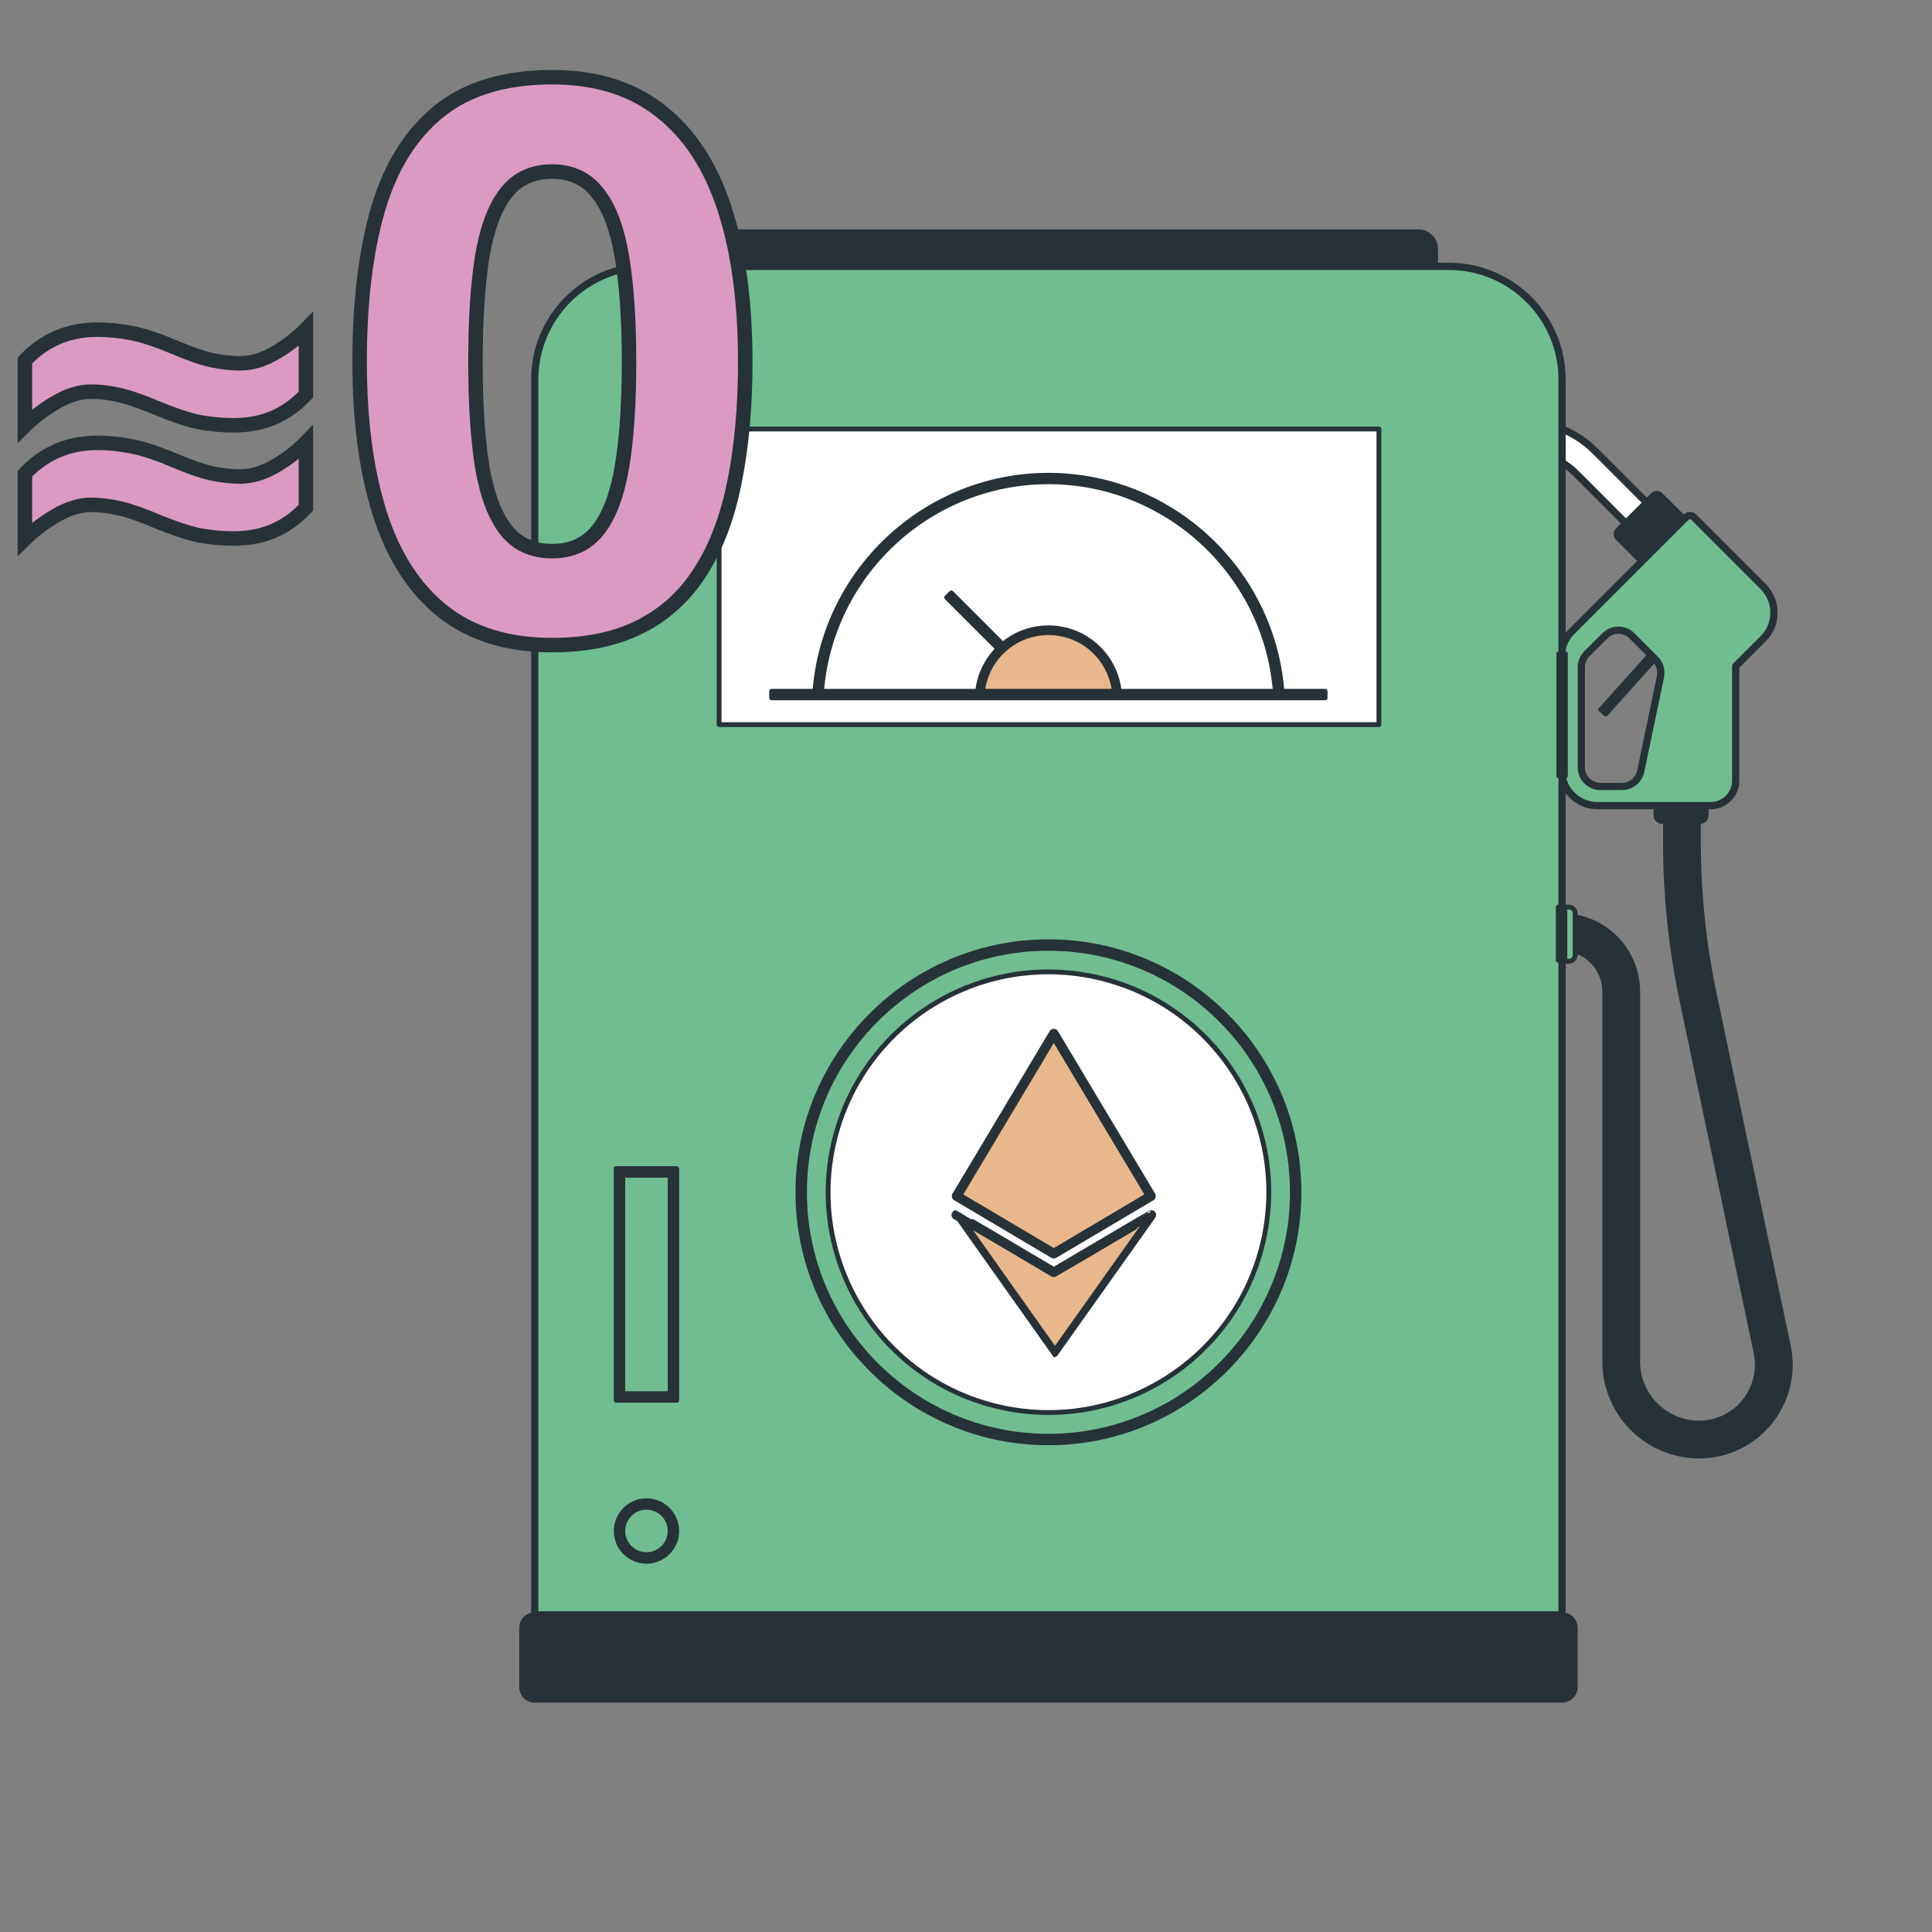 <svg width="200" height="200" viewBox="0 0 200 200" fill="none" xmlns="http://www.w3.org/2000/svg">
<rect x="0" y="0" width="200" height="200" fill="#808080" stroke="none"/>
<g clip-path="url(#clip0_335_6605)">
<path d="M165.066 46.633C164.097 45.664 162.944 44.914 161.674 44.409V47.875C162.173 48.169 162.643 48.517 163.06 48.933L169.562 55.436L171.104 52.665L165.073 46.633H165.066Z" fill="white" stroke="#263238" stroke-width="0.75" stroke-linejoin="round"/>
<path d="M174.38 53.703L169.924 58.158L167.468 55.702C167.236 55.47 167.236 55.102 167.468 54.87L171.091 51.246C171.323 51.014 171.692 51.014 171.924 51.246L174.38 53.703Z" fill="#263238" stroke="#263238" stroke-width="0.5" stroke-linejoin="round"/>
<path d="M182.527 60.724L175.342 53.539C175.123 53.321 174.762 53.321 174.543 53.539L162.664 65.419C162.015 66.067 161.654 66.954 161.654 67.868V79.748C161.661 81.768 163.353 83.399 165.373 83.399H177.089C178.521 83.399 179.681 82.239 179.681 80.806V68.96L182.527 66.115C184.014 64.627 184.014 62.218 182.527 60.731V60.724ZM171.896 70.038L169.842 79.844C169.651 80.758 168.846 81.413 167.911 81.413H165.673C164.588 81.413 163.701 80.533 163.701 79.441V69.069C163.701 68.544 163.912 68.046 164.281 67.67L166.144 65.814C166.915 65.05 168.157 65.05 168.928 65.814L171.35 68.237C171.821 68.708 172.019 69.383 171.882 70.031L171.896 70.038Z" fill="#70BD92" stroke="#263238" stroke-width="0.75" stroke-linejoin="round"/>
<path d="M175.888 150.726C170.505 150.726 166.124 146.345 166.124 140.961V102.648C166.124 100.198 164.131 98.205 161.682 98.205V94.794C166.015 94.794 169.536 98.321 169.536 102.648V140.961C169.536 144.469 172.388 147.314 175.888 147.314C177.71 147.314 179.416 146.502 180.569 145.083C181.716 143.663 182.159 141.828 181.791 140.047L174.101 103.494C172.981 98.158 172.408 92.692 172.408 87.24V83.405H175.82V87.24C175.82 92.453 176.366 97.687 177.437 102.791L185.127 139.344C185.714 142.142 185.018 145.015 183.217 147.232C181.415 149.45 178.747 150.726 175.888 150.726Z" fill="#263238" stroke="#263238" stroke-width="0.5" stroke-linejoin="round"/>
<path d="M176.01 85.036H172.039C171.705 85.036 171.432 84.763 171.432 84.429V83.398H176.618V84.429C176.618 84.763 176.345 85.036 176.01 85.036Z" fill="#263238" stroke="#263238" stroke-width="0.5" stroke-linejoin="round"/>
<path d="M161.293 99.515V93.9H162.405C162.766 93.9 163.06 94.193 163.06 94.555V98.86C163.06 99.222 162.766 99.515 162.405 99.515H161.293Z" fill="#70BD92" stroke="#263238" stroke-width="0.5" stroke-linejoin="round"/>
<path d="M146.847 24H70.213C69.237 24 68.445 24.791 68.445 25.767V32.243C68.445 33.219 69.237 34.01 70.213 34.01H146.847C147.823 34.01 148.614 33.219 148.614 32.243V25.767C148.614 24.791 147.823 24 146.847 24Z" fill="#263238" stroke="#263238" stroke-width="0.5" stroke-linejoin="round"/>
<path d="M67.067 27.575H149.993C156.455 27.575 161.702 32.823 161.702 39.285V167.17H55.358V39.285C55.358 32.823 60.605 27.575 67.067 27.575Z" fill="#70BD92" stroke="#263238" stroke-width="0.75" stroke-linejoin="round"/>
<path d="M161.729 167.17H55.337C54.599 167.17 54 167.769 54 168.508V174.663C54 175.401 54.599 176 55.337 176H161.729C162.468 176 163.067 175.401 163.067 174.663V168.508C163.067 167.769 162.468 167.17 161.729 167.17Z" fill="#263238" stroke="#263238" stroke-width="0.5" stroke-linejoin="round"/>
<path d="M142.746 44.409H74.443V75.012H142.746V44.409Z" fill="white" stroke="#263238" stroke-width="0.5" stroke-linejoin="round"/>
<path d="M130.729 128.655C133.622 116.398 126.031 104.116 113.773 101.223C101.515 98.329 89.233 105.921 86.34 118.179C83.447 130.436 91.039 142.718 103.296 145.611C115.554 148.504 127.836 140.913 130.729 128.655Z" fill="white" stroke="#263238" stroke-width="0.5" stroke-linejoin="round"/>
<path d="M108.533 149.361C94.231 149.361 82.597 137.727 82.597 123.425C82.597 109.123 94.231 97.489 108.533 97.489C122.835 97.489 134.469 109.123 134.469 123.425C134.469 137.727 122.835 149.361 108.533 149.361ZM108.533 98.171C94.607 98.171 83.28 109.498 83.28 123.425C83.28 137.352 94.607 148.679 108.533 148.679C122.46 148.679 133.787 137.352 133.787 123.425C133.787 109.498 122.46 98.171 108.533 98.171Z" fill="#263238" stroke="#263238" stroke-width="0.5" stroke-linejoin="round"/>
<path d="M98.482 61.375L97.999 61.857L107.698 71.555L108.18 71.073L98.482 61.375Z" fill="#263238" stroke="#263238" stroke-width="0.5" stroke-linejoin="round"/>
<path d="M115.636 71.901C115.398 68.182 112.313 65.241 108.533 65.241C104.753 65.241 101.669 68.182 101.43 71.901H115.636Z" fill="#E8B78B" stroke="#263238" stroke-linejoin="round"/>
<path d="M132.047 71.928C131.242 59.564 120.918 49.874 108.533 49.874C96.149 49.874 85.818 59.557 85.019 71.928L84.337 71.887C85.163 59.161 95.794 49.199 108.533 49.199C121.273 49.199 131.904 59.168 132.729 71.887L132.047 71.928Z" fill="#263238" stroke="#263238" stroke-width="0.5" stroke-linejoin="round"/>
<path d="M137.178 71.56H79.881V72.242H137.178V71.56Z" fill="#263238" stroke="#263238" stroke-width="0.5" stroke-linejoin="round"/>
<path d="M66.923 161.623C65.197 161.623 63.791 160.217 63.791 158.491C63.791 156.765 65.197 155.359 66.923 155.359C68.65 155.359 70.055 156.765 70.055 158.491C70.055 160.217 68.65 161.623 66.923 161.623ZM66.923 156.034C65.572 156.034 64.474 157.133 64.474 158.484C64.474 159.835 65.572 160.934 66.923 160.934C68.274 160.934 69.373 159.835 69.373 158.484C69.373 157.133 68.274 156.034 66.923 156.034Z" fill="#263238" stroke="#263238" stroke-width="0.5" stroke-linejoin="round"/>
<path d="M70.056 144.953H63.785V120.975H70.056V144.953ZM64.467 144.271H69.373V121.658H64.467V144.271Z" fill="#263238" stroke="#263238" stroke-width="0.5" stroke-linejoin="round"/>
<path d="M162.05 67.677H161.367V80.321H162.05V67.677Z" fill="#263238" stroke="#263238" stroke-width="0.5" stroke-linejoin="round"/>
<path d="M161.995 93.893H161.313V99.399H161.995V93.893Z" fill="#263238" stroke="#263238" stroke-width="0.5" stroke-linejoin="round"/>
<path d="M166.219 73.907L165.714 73.45L170.845 67.745L171.35 68.203L166.219 73.907Z" fill="#263238" stroke="#263238" stroke-width="0.5" stroke-linejoin="round"/>
<path d="M119.18 125.776C119.137 125.773 109.215 131.653 109.085 131.703C109.056 131.686 99.048 125.763 99 125.769C99.024 125.804 109.079 140 109.085 140C109.092 140 119.18 125.776 119.18 125.776Z" fill="#E8B78B" stroke="#263238" stroke-linejoin="round"/>
<path d="M109.09 107L99.033 123.821L109.09 129.778L119.148 123.821L109.09 107Z" fill="#E8B78B" stroke="#263238" stroke-linejoin="round"/>
<path d="M16.084 42.182C14.619 41.557 13.369 41.127 12.334 40.893C11.299 40.658 10.332 40.541 9.434 40.541C8.301 40.541 7.119 40.893 5.889 41.596C4.678 42.279 3.574 43.109 2.578 44.086V37.318C3.574 36.264 4.688 35.473 5.918 34.945C7.168 34.398 8.555 34.125 10.078 34.125C11.25 34.125 12.422 34.242 13.594 34.477C14.766 34.691 16.299 35.199 18.193 36C19.658 36.625 20.908 37.055 21.943 37.289C22.998 37.504 23.965 37.611 24.844 37.611C25.996 37.611 27.178 37.27 28.389 36.586C29.6 35.902 30.693 35.062 31.67 34.066V40.834C30.693 41.889 29.58 42.69 28.33 43.236C27.1 43.764 25.713 44.027 24.17 44.027C22.998 44.027 21.826 43.92 20.654 43.705C19.502 43.471 17.979 42.963 16.084 42.182ZM16.084 53.9C14.619 53.275 13.369 52.846 12.334 52.611C11.299 52.377 10.332 52.26 9.434 52.26C8.301 52.26 7.119 52.611 5.889 53.315C4.678 53.998 3.574 54.828 2.578 55.805V49.037C3.574 47.982 4.688 47.191 5.918 46.664C7.168 46.117 8.555 45.844 10.078 45.844C11.25 45.844 12.422 45.961 13.594 46.195C14.766 46.41 16.299 46.918 18.193 47.719C19.658 48.344 20.908 48.773 21.943 49.008C22.998 49.223 23.965 49.33 24.844 49.33C25.996 49.33 27.178 48.988 28.389 48.305C29.6 47.621 30.693 46.781 31.67 45.785V52.553C30.693 53.607 29.58 54.408 28.33 54.955C27.1 55.482 25.713 55.746 24.17 55.746C22.998 55.746 21.826 55.639 20.654 55.424C19.502 55.19 17.979 54.682 16.084 53.9ZM77.148 37.445C77.148 42.055 76.784 46.169 76.055 49.789C75.352 53.409 74.206 56.482 72.617 59.008C71.055 61.534 68.997 63.461 66.445 64.789C63.893 66.117 60.794 66.781 57.148 66.781C52.565 66.781 48.802 65.622 45.859 63.305C42.917 60.961 40.742 57.602 39.336 53.227C37.93 48.825 37.227 43.565 37.227 37.445C37.227 31.273 37.865 26 39.141 21.625C40.443 17.224 42.552 13.852 45.469 11.508C48.385 9.164 52.279 7.992 57.148 7.992C61.706 7.992 65.456 9.164 68.398 11.508C71.367 13.825 73.568 17.185 75 21.586C76.432 25.961 77.148 31.247 77.148 37.445ZM49.219 37.445C49.219 41.794 49.453 45.427 49.922 48.344C50.417 51.234 51.237 53.409 52.383 54.867C53.529 56.325 55.117 57.055 57.148 57.055C59.154 57.055 60.729 56.339 61.875 54.906C63.047 53.448 63.88 51.273 64.375 48.383C64.87 45.466 65.117 41.82 65.117 37.445C65.117 33.096 64.87 29.463 64.375 26.547C63.88 23.63 63.047 21.443 61.875 19.984C60.729 18.5 59.154 17.758 57.148 17.758C55.117 17.758 53.529 18.5 52.383 19.984C51.237 21.443 50.417 23.63 49.922 26.547C49.453 29.463 49.219 33.096 49.219 37.445Z" fill="#DB9AC2"/>
<path d="M16.084 42.182L15.79 42.871L15.798 42.875L16.084 42.182ZM5.889 41.596L6.257 42.249L6.261 42.247L5.889 41.596ZM2.578 44.086H1.828V45.871L3.103 44.621L2.578 44.086ZM2.578 37.318L2.033 36.803L1.828 37.02V37.318H2.578ZM5.918 34.945L6.213 35.635L6.219 35.632L5.918 34.945ZM13.594 34.477L13.447 35.212L13.459 35.214L13.594 34.477ZM18.193 36L18.488 35.31L18.485 35.309L18.193 36ZM21.943 37.289L21.778 38.02L21.786 38.022L21.794 38.024L21.943 37.289ZM28.389 36.586L28.02 35.933L28.389 36.586ZM31.67 34.066H32.42V32.23L31.134 33.541L31.67 34.066ZM31.67 40.834L32.22 41.343L32.42 41.128V40.834H31.67ZM28.33 43.236L28.625 43.926L28.631 43.923L28.33 43.236ZM20.654 43.705L20.505 44.44L20.512 44.441L20.519 44.443L20.654 43.705ZM16.084 53.9L15.79 54.59L15.798 54.594L16.084 53.9ZM5.889 53.315L6.257 53.968L6.261 53.966L5.889 53.315ZM2.578 55.805H1.828V57.59L3.103 56.34L2.578 55.805ZM2.578 49.037L2.033 48.522L1.828 48.739V49.037H2.578ZM5.918 46.664L6.213 47.353L6.219 47.351L5.918 46.664ZM13.594 46.195L13.447 46.931L13.459 46.933L13.594 46.195ZM18.193 47.719L18.488 47.029L18.485 47.028L18.193 47.719ZM21.943 49.008L21.778 49.739L21.786 49.741L21.794 49.743L21.943 49.008ZM31.67 45.785H32.42V43.949L31.134 45.26L31.67 45.785ZM31.67 52.553L32.22 53.062L32.42 52.847V52.553H31.67ZM28.33 54.955L28.625 55.645L28.631 55.642L28.33 54.955ZM20.654 55.424L20.505 56.159L20.512 56.16L20.519 56.161L20.654 55.424ZM16.378 41.492C14.89 40.857 13.595 40.409 12.5 40.161L12.168 41.624C13.143 41.845 14.348 42.256 15.79 42.871L16.378 41.492ZM12.5 40.161C11.42 39.917 10.397 39.791 9.434 39.791V41.291C10.267 41.291 11.178 41.4 12.168 41.624L12.5 40.161ZM9.434 39.791C8.141 39.791 6.832 40.193 5.517 40.944L6.261 42.247C7.406 41.593 8.46 41.291 9.434 41.291V39.791ZM5.52 40.943C4.252 41.658 3.096 42.528 2.053 43.55L3.103 44.621C4.053 43.691 5.104 42.9 6.257 42.249L5.52 40.943ZM3.328 44.086V37.318H1.828V44.086H3.328ZM3.123 37.833C4.055 36.847 5.085 36.118 6.213 35.635L5.623 34.256C4.29 34.827 3.093 35.68 2.033 36.803L3.123 37.833ZM6.219 35.632C7.363 35.132 8.646 34.875 10.078 34.875V33.375C8.463 33.375 6.973 33.665 5.617 34.258L6.219 35.632ZM10.078 34.875C11.2 34.875 12.322 34.987 13.447 35.212L13.741 33.741C12.521 33.497 11.3 33.375 10.078 33.375V34.875ZM13.459 35.214C14.552 35.415 16.026 35.898 17.901 36.691L18.485 35.309C16.571 34.5 14.98 33.968 13.729 33.739L13.459 35.214ZM17.899 36.69C19.387 37.325 20.683 37.773 21.778 38.02L22.109 36.558C21.134 36.337 19.929 35.925 18.488 35.31L17.899 36.69ZM21.794 38.024C22.887 38.247 23.905 38.361 24.844 38.361V36.861C24.025 36.861 23.109 36.761 22.093 36.554L21.794 38.024ZM24.844 38.361C26.149 38.361 27.457 37.973 28.757 37.239L28.02 35.933C26.898 36.566 25.843 36.861 24.844 36.861V38.361ZM28.757 37.239C30.03 36.521 31.18 35.638 32.206 34.592L31.134 33.541C30.207 34.487 29.169 35.284 28.02 35.933L28.757 37.239ZM30.92 34.066V40.834H32.42V34.066H30.92ZM31.12 40.324C30.209 41.307 29.18 42.046 28.029 42.549L28.631 43.923C29.98 43.333 31.177 42.47 32.22 41.343L31.12 40.324ZM28.035 42.547C26.911 43.029 25.627 43.277 24.17 43.277V44.777C25.799 44.777 27.288 44.499 28.625 43.926L28.035 42.547ZM24.17 43.277C23.044 43.277 21.918 43.174 20.79 42.967L20.519 44.443C21.735 44.666 22.952 44.777 24.17 44.777V43.277ZM20.804 42.97C19.72 42.75 18.248 42.263 16.37 41.488L15.798 42.875C17.709 43.663 19.284 44.192 20.505 44.44L20.804 42.97ZM16.378 53.211C14.89 52.576 13.595 52.128 12.5 51.88L12.168 53.343C13.143 53.564 14.348 53.975 15.79 54.59L16.378 53.211ZM12.5 51.88C11.42 51.635 10.397 51.51 9.434 51.51V53.01C10.267 53.01 11.178 53.119 12.168 53.343L12.5 51.88ZM9.434 51.51C8.141 51.51 6.832 51.911 5.517 52.663L6.261 53.966C7.406 53.311 8.46 53.01 9.434 53.01V51.51ZM5.52 52.661C4.252 53.377 3.096 54.247 2.053 55.269L3.103 56.34C4.053 55.409 5.104 54.619 6.257 53.968L5.52 52.661ZM3.328 55.805V49.037H1.828V55.805H3.328ZM3.123 49.552C4.055 48.566 5.085 47.837 6.213 47.353L5.623 45.975C4.29 46.546 3.093 47.399 2.033 48.522L3.123 49.552ZM6.219 47.351C7.363 46.85 8.646 46.594 10.078 46.594V45.094C8.463 45.094 6.973 45.384 5.617 45.977L6.219 47.351ZM10.078 46.594C11.2 46.594 12.322 46.706 13.447 46.931L13.741 45.46C12.521 45.216 11.3 45.094 10.078 45.094V46.594ZM13.459 46.933C14.552 47.133 16.026 47.617 17.901 48.41L18.485 47.028C16.571 46.219 14.98 45.687 13.729 45.458L13.459 46.933ZM17.899 48.409C19.387 49.044 20.683 49.491 21.778 49.739L22.109 48.276C21.134 48.056 19.929 47.644 18.488 47.029L17.899 48.409ZM21.794 49.743C22.887 49.965 23.905 50.08 24.844 50.08V48.58C24.025 48.58 23.109 48.48 22.093 48.273L21.794 49.743ZM24.844 50.08C26.149 50.08 27.457 49.692 28.757 48.958L28.02 47.652C26.898 48.285 25.843 48.58 24.844 48.58V50.08ZM28.757 48.958C30.03 48.239 31.18 47.356 32.206 46.31L31.134 45.26C30.207 46.206 29.169 47.003 28.02 47.652L28.757 48.958ZM30.92 45.785V52.553H32.42V45.785H30.92ZM31.12 52.043C30.209 53.026 29.18 53.765 28.029 54.268L28.631 55.642C29.98 55.052 31.177 54.189 32.22 53.062L31.12 52.043ZM28.035 54.266C26.911 54.747 25.627 54.996 24.17 54.996V56.496C25.799 56.496 27.288 56.217 28.625 55.644L28.035 54.266ZM24.17 54.996C23.044 54.996 21.918 54.893 20.79 54.686L20.519 56.161C21.735 56.384 22.952 56.496 24.17 56.496V54.996ZM20.804 54.689C19.72 54.468 18.248 53.981 16.37 53.207L15.798 54.594C17.709 55.382 19.284 55.91 20.505 56.159L20.804 54.689ZM76.055 49.789L75.319 49.641L75.319 49.646L76.055 49.789ZM72.617 59.008L71.982 58.608L71.979 58.613L72.617 59.008ZM45.859 63.305L45.392 63.891L45.395 63.894L45.859 63.305ZM39.336 53.227L38.621 53.455L38.622 53.456L39.336 53.227ZM39.141 21.625L38.421 21.412L38.421 21.415L39.141 21.625ZM45.469 11.508L44.999 10.923L45.469 11.508ZM68.398 11.508L67.931 12.095L67.937 12.099L68.398 11.508ZM75 21.586L74.287 21.818L74.287 21.819L75 21.586ZM49.922 48.344L49.181 48.463L49.183 48.47L49.922 48.344ZM61.875 54.906L61.29 54.437L61.289 54.438L61.875 54.906ZM64.375 48.383L65.114 48.509L65.114 48.508L64.375 48.383ZM64.375 26.547L63.636 26.672L64.375 26.547ZM61.875 19.984L61.281 20.443L61.286 20.448L61.29 20.454L61.875 19.984ZM52.383 19.984L52.973 20.448L52.977 20.443L52.383 19.984ZM49.922 26.547L49.182 26.421L49.181 26.428L49.922 26.547ZM76.398 37.445C76.398 42.017 76.037 46.08 75.32 49.641L76.79 49.937C77.531 46.258 77.898 42.093 77.898 37.445H76.398ZM75.319 49.646C74.629 53.196 73.511 56.177 71.982 58.609L73.252 59.407C74.9 56.786 76.074 53.622 76.791 49.932L75.319 49.646ZM71.979 58.613C70.486 61.028 68.527 62.86 66.099 64.124L66.791 65.454C69.467 64.062 71.624 62.039 73.255 59.402L71.979 58.613ZM66.099 64.124C63.679 65.383 60.705 66.031 57.148 66.031V67.531C60.883 67.531 64.108 66.851 66.791 65.454L66.099 64.124ZM57.148 66.031C52.695 66.031 49.106 64.907 46.323 62.715L45.395 63.894C48.498 66.337 52.435 67.531 57.148 67.531V66.031ZM46.327 62.718C43.523 60.485 41.421 57.263 40.05 52.997L38.622 53.456C40.063 57.94 42.31 61.437 45.392 63.891L46.327 62.718ZM40.05 52.998C38.674 48.691 37.977 43.511 37.977 37.445H36.477C36.477 43.619 37.185 48.961 38.621 53.455L40.05 52.998ZM37.977 37.445C37.977 31.321 38.61 26.122 39.861 21.835L38.421 21.415C37.119 25.878 36.477 31.226 36.477 37.445H37.977ZM39.86 21.838C41.129 17.55 43.166 14.321 45.938 12.092L44.999 10.923C41.939 13.382 39.757 16.898 38.421 21.412L39.86 21.838ZM45.938 12.092C48.686 9.884 52.398 8.742 57.148 8.742V7.242C52.16 7.242 48.084 8.444 44.999 10.923L45.938 12.092ZM57.148 8.742C61.573 8.742 65.148 9.877 67.931 12.095L68.866 10.921C65.764 8.451 61.838 7.242 57.148 7.242V8.742ZM67.937 12.099C70.763 14.306 72.89 17.526 74.287 21.818L75.713 21.354C74.245 16.843 71.971 13.345 68.86 10.917L67.937 12.099ZM74.287 21.819C75.688 26.098 76.398 31.301 76.398 37.445H77.898C77.898 31.194 77.177 25.824 75.713 21.353L74.287 21.819ZM48.469 37.445C48.469 41.817 48.704 45.493 49.181 48.463L50.662 48.225C50.202 45.361 49.969 41.771 49.969 37.445H48.469ZM49.183 48.47C49.687 51.419 50.538 53.733 51.793 55.331L52.972 54.404C51.936 53.085 51.146 51.049 50.661 48.217L49.183 48.47ZM51.793 55.331C53.096 56.989 54.912 57.805 57.148 57.805V56.305C55.322 56.305 53.961 55.662 52.972 54.404L51.793 55.331ZM57.148 57.805C59.357 57.805 61.158 57.003 62.461 55.375L61.289 54.438C60.3 55.674 58.95 56.305 57.148 56.305V57.805ZM62.46 55.376C63.744 53.777 64.609 51.461 65.114 48.509L63.636 48.256C63.151 51.086 62.349 53.118 61.29 54.437L62.46 55.376ZM65.114 48.508C65.619 45.536 65.867 41.844 65.867 37.445H64.367C64.367 41.796 64.121 45.397 63.636 48.257L65.114 48.508ZM65.867 37.445C65.867 33.072 65.619 29.394 65.114 26.421L63.636 26.672C64.121 29.533 64.367 33.121 64.367 37.445H65.867ZM65.114 26.421C64.609 23.445 63.745 21.114 62.46 19.515L61.29 20.454C62.349 21.771 63.151 23.816 63.636 26.672L65.114 26.421ZM62.469 19.526C61.17 17.843 59.367 17.008 57.148 17.008V18.508C58.94 18.508 60.288 19.157 61.281 20.443L62.469 19.526ZM57.148 17.008C54.907 17.008 53.09 17.841 51.789 19.526L52.977 20.443C53.967 19.159 55.327 18.508 57.148 18.508V17.008ZM51.793 19.521C50.537 21.119 49.687 23.447 49.182 26.421L50.661 26.672C51.146 23.813 51.937 21.766 52.972 20.448L51.793 19.521ZM49.181 26.428C48.704 29.398 48.469 33.073 48.469 37.445H49.969C49.969 33.12 50.202 29.529 50.662 26.666L49.181 26.428Z" fill="#263238"/>
</g>
<defs>
<clipPath id="clip0_335_6605">
<rect width="200" height="200" fill="white"/>
</clipPath>
</defs>
</svg>
